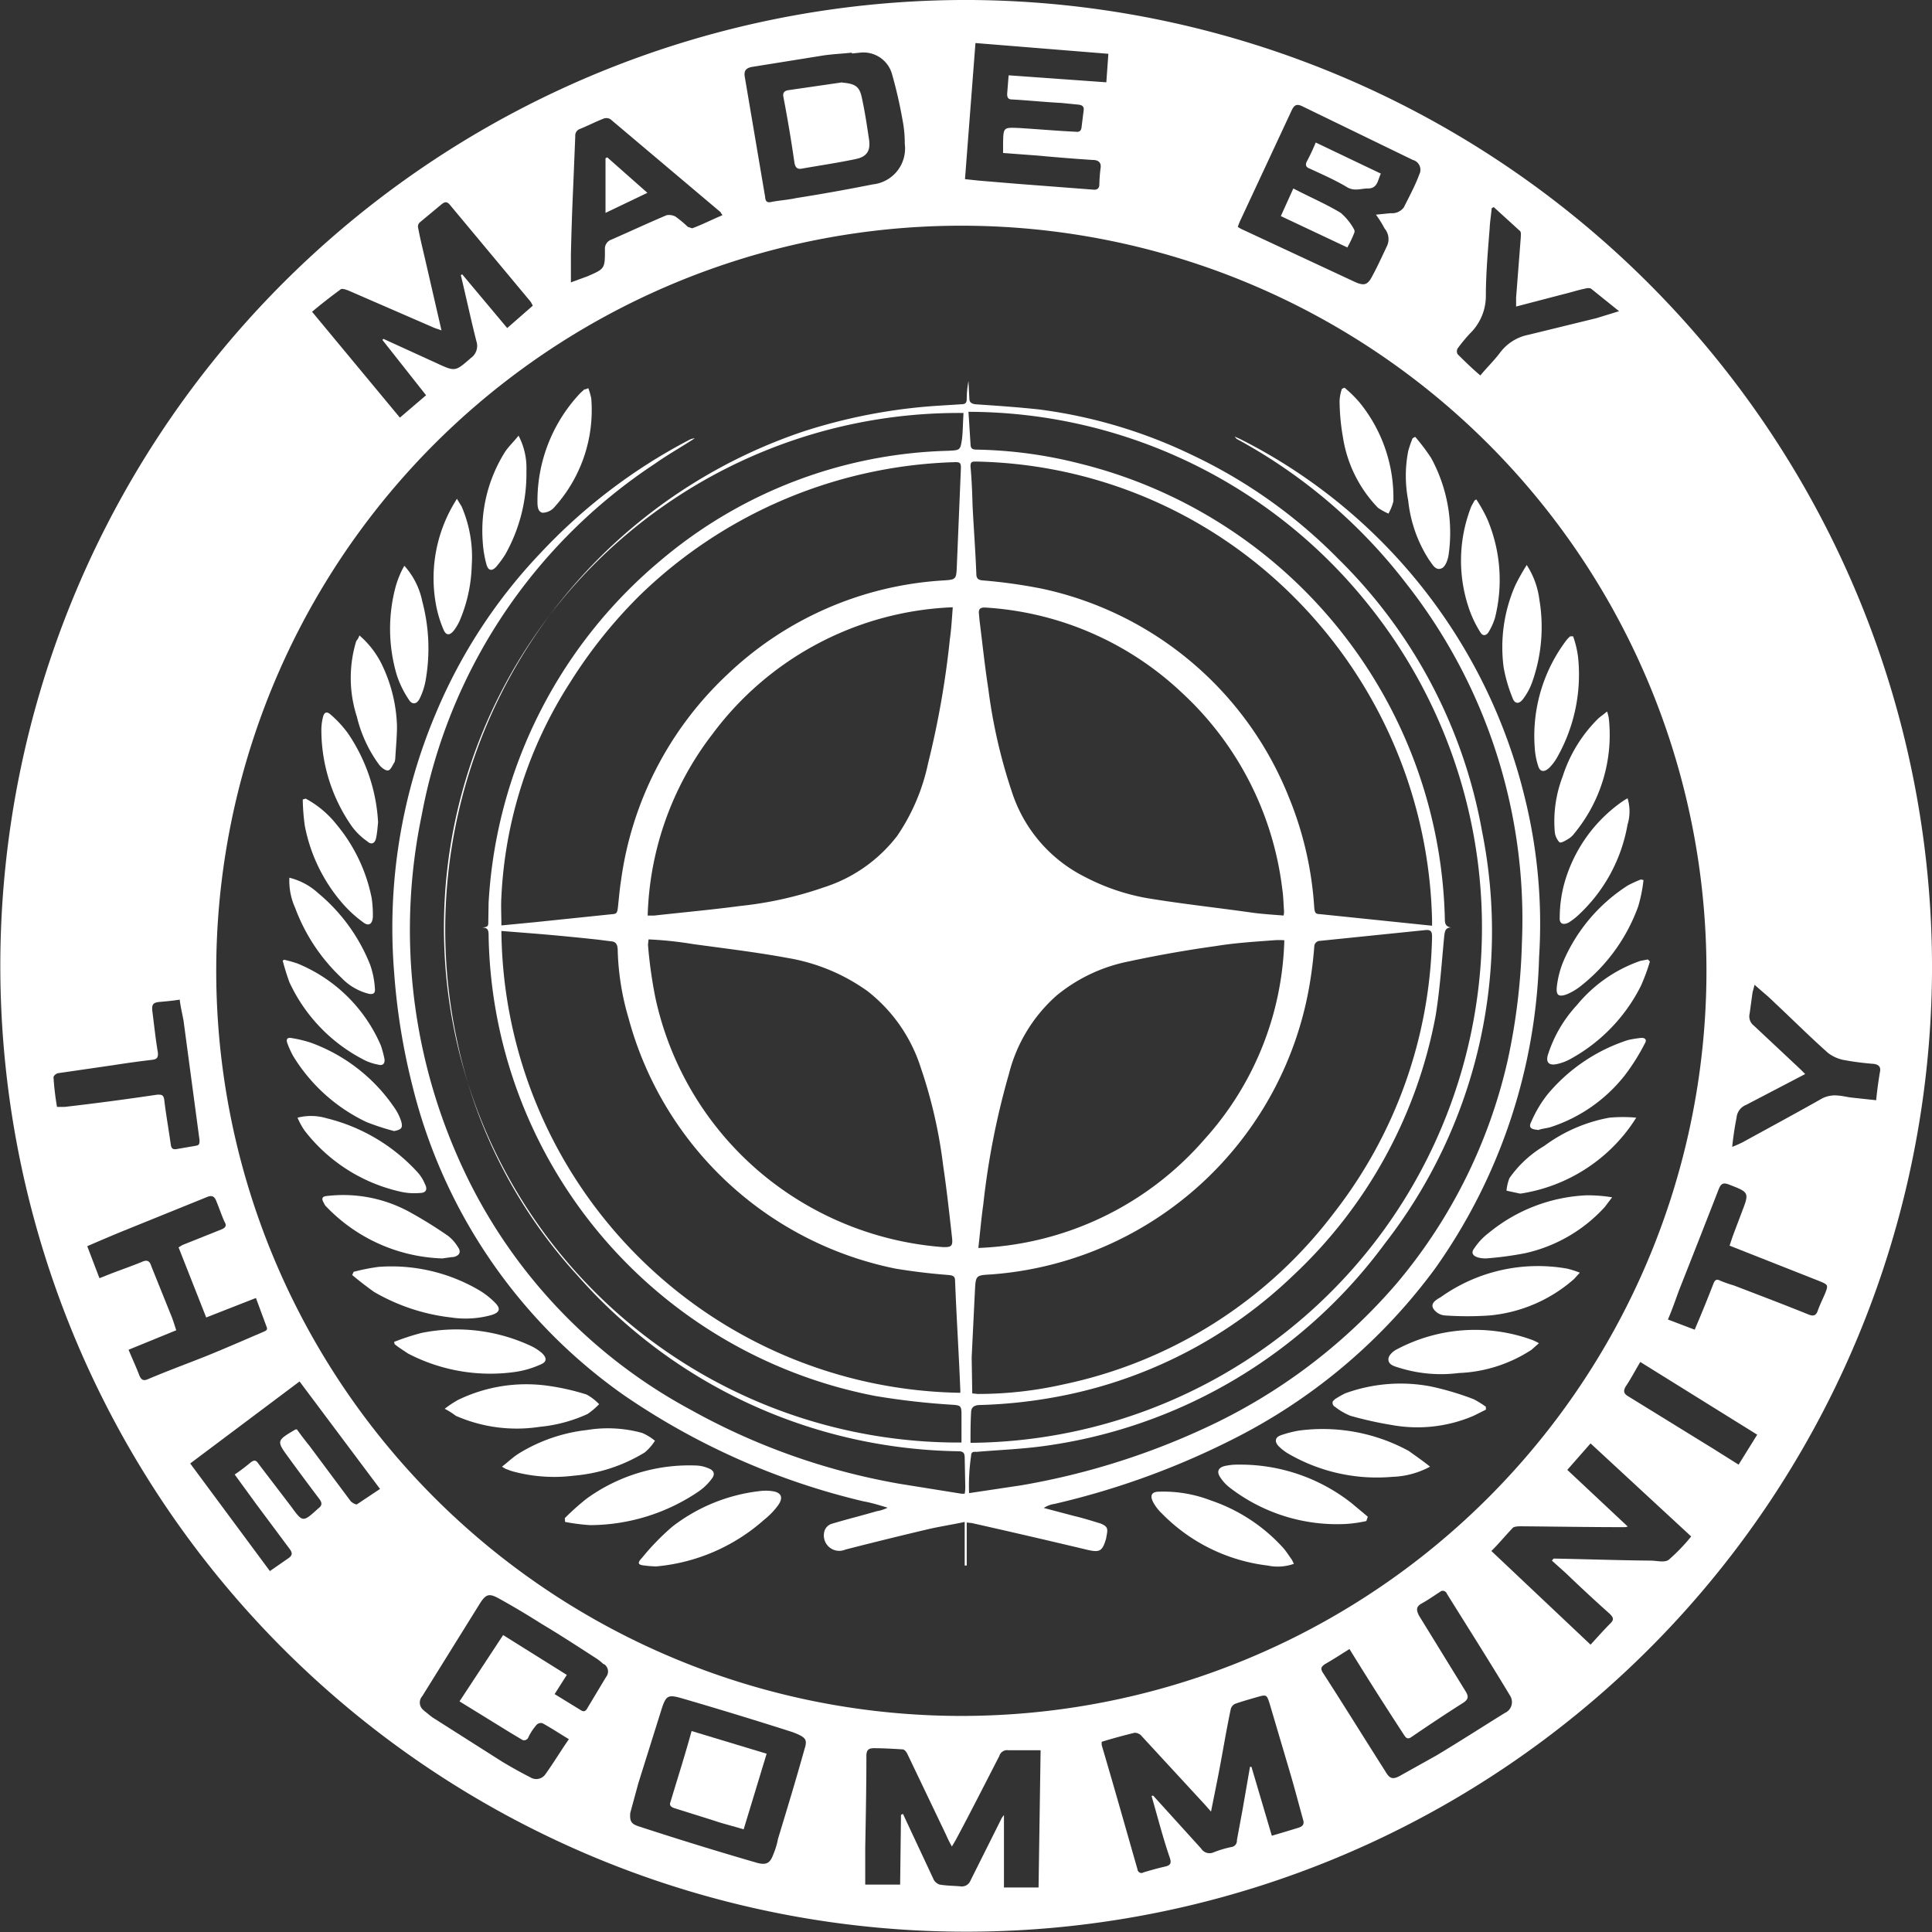<svg xmlns="http://www.w3.org/2000/svg" viewBox="0 0 6.643 6.643">
	<rect x="0" y="0" width="6.643" height="6.643" fill="#333333" stroke="none"/>
	<title>
		Asset 3
	</title>
	<path fill="#fff" d="M6.643 3.348A3.321 3.321 0 113.339 0a3.327 3.327 0 013.304 3.348zM3.323 5.9a2.562 2.562 0 10-.035 0zm-.225.34l.007-.003.011.024.095.203a.037.037 0 00.02.016c.024.004.048.004.071.006a.032.032 0 00.035-.02l.104-.208a.064.064 0 01.011-.017v.249h.119l.007-.472h-.111a.028.028 0 00-.031.02c-.05.097-.099.194-.15.289l-.013.022a.41.41 0 01-.02-.04l-.132-.276c-.003-.007-.01-.018-.018-.018-.033-.002-.066-.004-.098-.004-.017 0-.026.005-.026.026 0 .106-.002.21-.004.316v.127h.12l.003-.24zM1.584.947l.005-.004.155.185.088-.077-.007-.013-.28-.336C1.536.693 1.53.694 1.52.701l-.077.064a.02.02 0 00-.005.02c.007.037.016.073.025.112l.055.239c-.013-.005-.022-.007-.03-.011l-.29-.126C1.19.996 1.174.99 1.17.996a1.786 1.786 0 00-.097.076l.302.364.09-.077-.15-.19.003-.004.184.084c.064.03.064.028.117-.018a.051.051 0 00.019-.058c-.019-.075-.035-.15-.053-.225zM3.96 6.175l.005-.001.165.182a.034.034 0 00.043.013.38.38 0 01.06-.018.022.022 0 00.02-.024l.02-.108.025-.144h.005l.07.237a5.605 5.605 0 00.09-.027c.017-.005.023-.013.017-.03-.016-.058-.03-.112-.047-.169l-.068-.23c-.009-.027-.01-.03-.038-.022s-.053.015-.079.024a.027.027 0 00-.016.018c-.017.08-.03.163-.046.243l-.022.11-.023-.026-.214-.232a.032.032 0 00-.026-.013 2.044 2.044 0 00-.113.031V6c.042.142.082.284.123.427a.014.014 0 00.016.013l.005-.002a1.09 1.09 0 01.074-.02c.018-.004.023-.011.016-.031-.024-.07-.042-.141-.062-.21zM4.732.738l.05-.005a.05.05 0 00.045-.02C4.846.675 4.866.638 4.88.6a.035.035 0 00-.022-.05L4.477.365C4.458.356 4.45.362 4.442.378l-.18.386-.006.016a.108.108 0 00.02.011L4.66.97c.03.013.042.01.057-.018.018-.033.035-.07.051-.104a.056.056 0 00-.007-.062.373.373 0 00-.03-.048zM2.167 6.234c-.002.03.004.038.033.047a12.328 12.328 0 00.406.125c.03.007.042 0 .053-.03a.255.255 0 00.016-.053c.031-.102.062-.204.091-.308.01-.031.006-.039-.025-.053l-.015-.006a15.296 15.296 0 00-.383-.117c-.046-.013-.053-.009-.068.037l-.08.255-.028.103zm.762-6.05V.181c-.035.004-.071.005-.106.011L2.586.23c-.021.004-.029.013-.025.035l.07.413c.001.016.008.02.023.016.027-.005.057-.007.084-.013a6.54 6.54 0 00.263-.047.124.124 0 00.11-.139.423.423 0 00-.008-.084 1.544 1.544 0 00-.035-.153.102.102 0 00-.11-.077l-.03.003zm2.54 5.471c.024-.026.046-.051.068-.073.013-.013.011-.02-.002-.033a5.375 5.375 0 01-.15-.139l-.049-.044.006-.007c.111.002.222.006.334.007.02 0 .047.008.062-.003a.642.642 0 00.077-.08l-.346-.32-.08.091.208.195-.009.002c-.119 0-.237-.002-.356-.003-.009 0-.024 0-.03.005-.025.026-.047.053-.074.08l.341.322zm-2-5.396l.335.024.007-.098-.457-.037-.036.468.047.005.132.011.261.02c.015.002.022-.005.022-.018A.522.522 0 013.784.58c.004-.021-.007-.03-.027-.03a6.567 6.567 0 01-.188-.015l-.12-.009V.493C3.45.438 3.45.438 3.502.44c.066.004.132.01.197.013.013.002.019-.004.02-.017L3.726.38C3.728.367 3.722.362 3.71.36L3.65.354C3.592.351 3.535.345 3.48.342c-.013 0-.017-.006-.017-.019L3.468.26zM1.907 5.825l.088.054c.009.006.016.008.023-.003l.066-.11a.03.03 0 00-.007-.044h-.002a.192.192 0 00-.022-.018c-.062-.04-.126-.082-.19-.12q-.074-.047-.148-.088c-.033-.018-.044-.015-.064.016l-.199.32a.033.033 0 00.004.048l.003.003c.011.008.02.017.031.024l.236.15q.05.03.099.055a.038.038 0 00.05-.011c.028-.039.052-.079.081-.121-.033-.02-.06-.038-.091-.055a.021.021 0 00-.022.008.187.187 0 00-.026.04.016.016 0 01-.02.01l-.005-.003-.04-.024-.172-.106.15-.228.219.137-.042.066zm-.6-.705l-.277-.37-.376.282.274.37.062-.043c.015-.01.017-.018.006-.033l-.114-.153-.075-.103a.663.663 0 00.053-.04c.017-.014.022-.007.031.006l.11.144c.04.055.04.055.093.007.013-.01.015-.018.004-.033a9.477 9.477 0 01-.104-.14c-.044-.06-.044-.06.022-.099h.005a1.094 1.094 0 00.042.055l.143.192c.005.005.018.013.022.01l.078-.052zm-.693-.831l.013-.008.135-.054c.014-.006.018-.013.01-.026-.01-.022-.017-.044-.027-.068-.007-.02-.016-.025-.036-.016l-.289.117a5.893 5.893 0 00-.12.051l.042.11.025-.01c.04-.016.082-.03.123-.047.016-.007.025-.002.03.015l.066.164c.008.018.013.036.02.057l-.164.067c.013.031.026.059.037.088.007.016.014.02.03.013.066-.028.134-.053.202-.08.064-.026.128-.054.191-.081.008-.004.02-.006.015-.018l-.037-.1-.171.067-.095-.241zM4.64 5.67c-.03.019-.058.037-.086.053-.01.008-.014.013-.007.026.073.113.144.228.216.341.016.028.027.03.056.013l.12-.067c.08-.048.156-.097.235-.146a.041.041 0 00.018-.06c-.071-.118-.144-.233-.217-.35a.015.015 0 00-.02-.009l-.006.004c-.02.013-.04.027-.06.038s-.02.022-.01.042l.16.26c.01.016.012.027-.008.04-.06.038-.12.078-.18.119-.012.007-.017.001-.023-.008a14.122 14.122 0 01-.11-.171 17.097 17.097 0 01-.078-.125zM2.484.74L2.477.729 2.099.41a.027.027 0 00-.024-.002c-.028.011-.053.024-.08.035a.024.024 0 00-.017.025L1.971.64a9.76 9.76 0 00-.008.236v.095L2.02.95c.06-.026.06-.026.06-.092a.033.033 0 01.022-.034c.064-.028.126-.057.19-.084a.046.046 0 01.031.005.386.386 0 01.042.035l.015.005c.033-.012.066-.029.104-.045zm3.463 3.543l.011-.033.031-.082c.026-.068.026-.068-.044-.095-.018-.007-.027-.005-.035.015a68.668 68.668 0 01-.137.349c-.012.033-.023.065-.038.1l.092.035a4.79 4.79 0 00.064-.157c.005-.013.01-.019.025-.011a.459.459 0 00.046.016c.086.033.173.066.257.1.015.006.024.004.03-.01.007-.02.016-.039.025-.059.013-.033.013-.033-.018-.046l-.309-.122zM.619 3.437c-.025.004-.047.006-.07.008s-.028.009-.025.033c.006.047.011.095.019.142.001.017-.004.022-.019.024a3.333 3.333 0 00-.131.018L.2 3.69c-.007.001-.016.009-.016.014a.92.92 0 00.012.102h.026a9.467 9.467 0 00.318-.042c.018-.001.023.002.025.02.006.05.015.1.022.15.002.015.007.019.02.017l.064-.011c.015-.002.015-.007.015-.02l-.055-.411c-.004-.022-.01-.046-.013-.071zM5.567 1.07L5.47.992a.031.031 0 00-.018 0c-.025.005-.053.014-.078.02l-.161.042v-.031l.016-.206c0-.008.002-.019-.003-.023l-.09-.082-.007.004c-.002.024-.006.046-.007.07-.006.076-.013.155-.013.231a.18.18 0 01-.055.13.57.57 0 00-.042.051.02.02 0 000 .02c.026.026.051.05.078.073.024-.029.046-.05.066-.076a.161.161 0 01.1-.064l.233-.057.078-.024zm.39 2.873a.392.392 0 00.036-.016c.091-.05.182-.099.272-.15a.096.096 0 01.055-.01c.016.001.03.005.047.007l.084.009a1.386 1.386 0 01.013-.097c.004-.018-.005-.026-.022-.028a.987.987 0 01-.106-.014.131.131 0 01-.051-.024c-.064-.057-.124-.117-.186-.175-.02-.02-.042-.037-.066-.059l-.007.026-.01.073a.04.04 0 00.015.042l.16.15.016.016-.203.106a.052.052 0 00-.033.044 1.128 1.128 0 00-.015.1zm-.317.74c-.018.03-.033.059-.05.084-.01.017-.006.026.01.035l.292.18.086.054.064-.103-.402-.25z"/>
	<path fill="#fff" d="M3.332 5.134l.18-.027a2.503 2.503 0 00.625-.194 1.938 1.938 0 00.667-.502 1.81 1.81 0 00.38-.765 2.158 2.158 0 00.049-.406 1.867 1.867 0 00-.395-1.23 1.842 1.842 0 00-.566-.49l-.02-.011-.007-.008.018.008a1.874 1.874 0 01.979 1.23 1.808 1.808 0 01.05.552 1.94 1.94 0 01-.357 1.07 1.95 1.95 0 01-.677.578 2.708 2.708 0 01-.632.232.09.09 0 00-.037.014l.106.028c.03.007.058.016.088.025.025.01.027.017.022.042l-.002.011c-.013.044-.022.048-.068.037a31.484 31.484 0 00-.393-.091l-.018-.002v.148h-.007v-.15c-.046.01-.088.016-.13.026a15.19 15.19 0 00-.28.069.053.053 0 01-.072-.064.038.038 0 01.023-.024c.053-.016.106-.029.157-.044a.124.124 0 00.037-.012c-.027-.008-.055-.017-.084-.022a2.45 2.45 0 01-.826-.367 1.837 1.837 0 01-.723-1.058 2.241 2.241 0 01-.064-.396 1.895 1.895 0 01.146-.894 1.814 1.814 0 01.358-.546 1.911 1.911 0 01.508-.387.052.052 0 01.022-.007c-.046.03-.091.055-.135.086a1.854 1.854 0 00-.804 1.21 1.935 1.935 0 00.124 1.175 1.81 1.81 0 00.802.87 2.276 2.276 0 00.718.254l.212.034h.011a.121.121 0 00.002-.025l-.002-.099c0-.017-.006-.022-.022-.022a1.777 1.777 0 01-1.31-.605 1.715 1.715 0 01-.414-.81 1.807 1.807 0 011.193-2.092 1.896 1.896 0 01.462-.088l.08-.005c.013 0 .018-.005.018-.018a.342.342 0 01.006-.062l.003.06c0 .014.008.018.02.02.074.005.148.01.221.018a1.715 1.715 0 01.526.157 1.76 1.76 0 01.501.356 1.744 1.744 0 01.495.938 1.747 1.747 0 01-.333 1.415 1.748 1.748 0 01-1.188.7c-.072.009-.145.012-.216.018-.01 0-.02-.002-.02.014a.719.719 0 00-.007.128zm.01-.343l.02.002a1.332 1.332 0 00.295-.033 1.569 1.569 0 00.93-.59 1.595 1.595 0 00.337-.948c0-.018-.003-.026-.023-.024l-.362.037a.02.02 0 00-.02.02 1.44 1.44 0 01-.015.124 1.2 1.2 0 01-1.096 1.003c-.054.003-.053.003-.056.06l-.011.225.002.124zm1.582-1.607v-.02a1.621 1.621 0 00-.57-1.199 1.585 1.585 0 00-1-.378c-.013 0-.017.002-.017.017.004.043.006.09.007.133.004.079.01.157.013.236 0 .02.011.022.026.023a1.798 1.798 0 01.199.028 1.18 1.18 0 01.85.718 1.195 1.195 0 01.087.381c.002.013.003.02.018.02l.387.04zm-3.2-.002l.114-.011.27-.028c.013-.001.014-.007.016-.018.004-.033.006-.064.011-.095a1.19 1.19 0 01.364-.709 1.178 1.178 0 01.741-.325c.048-.003.048-.003.05-.05l.014-.337c0-.015-.002-.02-.018-.02a1.622 1.622 0 00-1.085.457 1.663 1.663 0 00-.241.301 1.492 1.492 0 00-.236.736c-.002.033 0 .064 0 .099zm1.578 1.607V4.78c-.005-.124-.013-.248-.018-.374 0-.017-.005-.02-.022-.022a2.061 2.061 0 01-.183-.022 1.196 1.196 0 01-.918-.862.902.902 0 01-.037-.23c0-.015-.002-.031-.02-.033l-.047-.006a8.719 8.719 0 00-.207-.02l-.126-.01a1.603 1.603 0 001.578 1.588zm.035.172A1.772 1.772 0 004.7 2.073a1.763 1.763 0 00-1.37-.657l.007.11c0 .017.007.02.022.02a1.534 1.534 0 01.354.048 1.652 1.652 0 011.255 1.568c0 .016.005.025.022.027-.02 0-.022.013-.024.028-.009.093-.015.186-.03.277a1.632 1.632 0 01-.49.892 1.59 1.59 0 01-.773.409 1.698 1.698 0 01-.303.036c-.018 0-.031.006-.031.026-.002.034-.002.067-.002.104zm.027-.67a1.085 1.085 0 00.777-.373 1.062 1.062 0 00.275-.685.242.242 0 00-.036 0c-.066.005-.133.009-.2.02a4.138 4.138 0 00-.3.053.561.561 0 00-.247.117.534.534 0 00-.164.27 2.655 2.655 0 00-.088.448c-.007.049-.011.096-.017.15zm1.049-1.142a.05.05 0 00.002-.017c-.002-.025-.002-.049-.006-.075a1.097 1.097 0 00-.345-.675 1.079 1.079 0 00-.676-.293c-.018-.001-.024.006-.022.022l.002.022c.01.079.018.157.03.234a1.85 1.85 0 00.082.358.498.498 0 00.25.29.74.74 0 00.213.073c.121.02.242.033.362.05.037.005.071.007.108.01zM2.23 3.23l-.002.018a1.545 1.545 0 00.026.185 1.087 1.087 0 00.402.632 1.103 1.103 0 00.586.223c.031.001.035-.004.031-.037-.009-.08-.018-.163-.03-.243a1.667 1.667 0 00-.078-.34.542.542 0 00-.182-.26.658.658 0 00-.274-.114c-.108-.02-.218-.033-.327-.048a1.282 1.282 0 00-.152-.016zm1.047-1.142a1.082 1.082 0 00-.828.437 1.07 1.07 0 00-.222.623h.023c.099-.011.198-.02.296-.033a1.278 1.278 0 00.287-.064.515.515 0 00.252-.177.696.696 0 00.106-.249 3.079 3.079 0 00.075-.427c.005-.035.007-.07.01-.11zm.029 2.872v-.097c0-.03-.004-.031-.033-.033a2.515 2.515 0 01-.263-.03 1.64 1.64 0 01-1.33-1.585c0-.016-.003-.027-.023-.025.022-.004.022-.004.022-.024l.001-.062a1.654 1.654 0 01.588-1.174 1.594 1.594 0 01.992-.38c.042-.002.042-.002.048-.042.003-.03.003-.059.005-.088a1.77 1.77 0 00-.033 3.54z"/>
	<path fill="#fff" d="M2.256 5.386a.378.378 0 01-.039-.003c-.023-.002-.027-.008-.01-.026a.842.842 0 01.105-.108.602.602 0 01.3-.122.161.161 0 01.042 0c.033.004.04.022.022.048a.251.251 0 01-.048.05.645.645 0 01-.372.161zm2.193-.009a.166.166 0 01-.09.006.61.61 0 01-.365-.18.152.152 0 01-.029-.038c-.012-.023-.005-.036.02-.036a.453.453 0 01.178.03.591.591 0 01.248.162c.011.012.02.027.031.042l.007.014zM1.942 5.22a.861.861 0 01.075-.067.602.602 0 01.376-.114.118.118 0 01.044.01c.018.007.023.02.01.036a.19.19 0 01-.043.042.668.668 0 01-.375.117.688.688 0 01-.086-.011l-.001-.013zm2.756.01a.457.457 0 01-.07.01.604.604 0 01-.401-.126.141.141 0 01-.031-.034c-.013-.019-.008-.033.014-.039a.2.2 0 01.048-.005.618.618 0 01.39.133l.055.046zm.219-.187a.292.292 0 01-.13.035.606.606 0 01-.356-.079.163.163 0 01-.035-.027c-.014-.015-.012-.03.008-.037a.39.39 0 01.062-.016.618.618 0 01.378.07c.025.018.051.036.073.054zm-3.191 0c.022-.017.038-.033.059-.046a.567.567 0 01.233-.08.444.444 0 01.19.01.178.178 0 01.044.027.177.177 0 01-.035.04.555.555 0 01-.244.08.541.541 0 01-.203-.013.16.16 0 01-.027-.009c-.002 0-.006-.002-.017-.009zm3.385-.197l-.044.022a.49.49 0 01-.28.032 1.27 1.27 0 01-.144-.032.224.224 0 01-.053-.031.015.015 0 01-.007-.019l.007-.007a.339.339 0 01.035-.02.556.556 0 01.294-.024.988.988 0 01.148.044.32.32 0 01.042.026v.009zm-3.582-.002a.368.368 0 01.045-.03.537.537 0 01.311-.049.805.805 0 01.132.03.184.184 0 01.043.033.238.238 0 01-.04.034.51.51 0 01-.164.044.521.521 0 01-.289-.038.234.234 0 00-.038-.024zm-.174-.23a.828.828 0 01.095-.031.606.606 0 01.38.047.172.172 0 01.033.022c.018.017.018.031-.005.04a.324.324 0 01-.092.026.612.612 0 01-.363-.064l-.033-.022-.013-.01-.002-.008zm3.936.005l-.025.022a.49.49 0 01-.25.08.483.483 0 01-.205-.018c-.016-.005-.038-.01-.037-.03 0-.013.017-.028.03-.034a.574.574 0 01.458-.034.146.146 0 01.03.014zm.141-.243l-.02.022a.51.51 0 01-.289.125 1.102 1.102 0 01-.155 0 .052.052 0 01-.04-.024c-.01-.018.01-.03.026-.039a.576.576 0 01.434-.098.308.308 0 01.044.014zm-4.216-.003a.71.71 0 01.086-.017.596.596 0 01.35.083.276.276 0 01.05.04c.02.02.017.033-.01.042a.332.332 0 01-.141.009.678.678 0 01-.265-.088 1.174 1.174 0 01-.075-.058zm.305-.046a.578.578 0 01-.398-.177.033.033 0 01-.009-.013c-.01-.016-.007-.024.013-.025a.475.475 0 01.277.053 1.502 1.502 0 01.136.084.138.138 0 01.034.038c.013.018.006.03-.014.035l-.011.001-.028.004zm4.022-.21l-.025.033a.523.523 0 01-.274.159 1.143 1.143 0 01-.135.018.108.108 0 01-.026-.003c-.02-.006-.026-.017-.013-.033a.211.211 0 01.048-.051.569.569 0 01.336-.13.507.507 0 01.09.007zm.083-.274a.553.553 0 01-.039.055.572.572 0 01-.358.206h-.003l-.046-.01a.158.158 0 01.01-.043.385.385 0 01.12-.111.537.537 0 01.224-.097.51.51 0 01.092 0zm-4.603 0a.188.188 0 01.1.002.625.625 0 01.313.186.136.136 0 01.025.04c.01.019.004.031-.018.031a.212.212 0 01-.068-.005.574.574 0 01-.328-.21.248.248 0 01-.024-.044zm4.265.042c-.026-.002-.033-.009-.022-.03a.418.418 0 01.055-.092.6.6 0 01.277-.187.406.406 0 01.042-.007c.017-.002.024.006.015.02a.715.715 0 01-.068.108.534.534 0 01-.257.179c-.015.004-.03.005-.042.01zm-3.933.004a.828.828 0 01-.095-.031.593.593 0 01-.252-.227.32.32 0 01-.02-.044c-.005-.014 0-.02.013-.018a.426.426 0 01.07.017.592.592 0 01.29.23.182.182 0 01.018.038c.007.024.002.03-.024.035zm4.318-.583a.658.658 0 01-.031.084.586.586 0 01-.24.25.171.171 0 01-.05.019c-.026.005-.037-.006-.03-.031a.453.453 0 01.1-.172.49.49 0 01.218-.152l.026-.005.007.007zM.977 3.3a.428.428 0 01.046.013.531.531 0 01.287.283.428.428 0 01.012.045c.002.015-.005.024-.02.02a.19.19 0 01-.045-.014.568.568 0 01-.262-.27.85.85 0 01-.023-.074zm.018-.282a.226.226 0 01.099.053.614.614 0 01.179.247.3.3 0 01.016.08c.002.017-.005.022-.021.019a.195.195 0 01-.094-.055.632.632 0 01-.159-.24.226.226 0 01-.02-.104zm4.656.008a.52.52 0 01-.018.09.613.613 0 01-.196.273.205.205 0 01-.05.03c-.028.01-.037.003-.034-.026a.321.321 0 01.024-.091.583.583 0 01.221-.258.466.466 0 01.044-.02zm-4.6-.28a.34.34 0 01.107.09.567.567 0 01.12.252.397.397 0 01.004.066c-.002.023-.014.033-.035.016a.428.428 0 01-.073-.068.57.57 0 01-.126-.263.737.737 0 01-.007-.09l.01-.003zm4.545-.002a.156.156 0 010 .092.553.553 0 01-.175.316.26.26 0 01-.027.02c-.02.01-.033.004-.031-.018a.452.452 0 01.014-.11.511.511 0 01.194-.283.211.211 0 01.025-.016zm-.07-.297a.134.134 0 01.006.025.532.532 0 01-.12.395.07.07 0 01-.017.016c-.01.006-.027.017-.033.013a.062.062 0 01-.016-.035.43.43 0 01.027-.191.489.489 0 01.121-.198c.007-.007.018-.014.031-.025zM1.3 2.828c-.002.018-.003.036-.007.054s-.016.024-.03.011a.226.226 0 01-.052-.05.579.579 0 01-.106-.331.18.18 0 01.005-.044c.004-.019.013-.024.028-.01a.38.38 0 01.058.063.6.6 0 01.104.306zm-.064-.643a.314.314 0 01.079.104.52.52 0 01.05.208c0 .038-.004.075-.006.113l-.002.01c-.007.01-.013.027-.022.029s-.024-.01-.031-.019a.46.46 0 01-.077-.166.433.433 0 01-.002-.26.052.052 0 00.011-.02zm4.013-.243a.283.283 0 01.044.12.566.566 0 01-.026.287.216.216 0 01-.029.053c-.014.02-.03.02-.038-.004a.52.52 0 01-.03-.104.53.53 0 01.04-.281.714.714 0 01.04-.071zm.16.246a.34.34 0 01.017.071.577.577 0 01-.073.347.164.164 0 01-.027.035c-.017.015-.031.013-.037-.007a.248.248 0 01-.012-.064.545.545 0 01.11-.37.084.084 0 01.012-.012zM1.39 1.945a.26.26 0 01.062.123.63.63 0 01.011.274.234.234 0 01-.02.06c-.01.02-.026.022-.037.004a.34.34 0 01-.042-.086.558.558 0 01-.003-.305.33.33 0 01.014-.039.237.237 0 01.015-.03zm3.686-.228a.494.494 0 01.038.068.535.535 0 01.026.341.224.224 0 01-.022.048c-.008.012-.02.014-.028 0a.39.39 0 01-.036-.073.509.509 0 01.005-.36l.011-.02.006-.004zm-.21-.215a.691.691 0 01.055.073.537.537 0 01.06.332c-.002.016-.011.042-.024.047-.022.01-.033-.016-.044-.03a.465.465 0 01-.071-.203.443.443 0 010-.17.41.41 0 01.015-.044zm-3.295.213l.016.026a.437.437 0 01.035.204.517.517 0 01-.038.181.172.172 0 01-.022.04c-.015.02-.028.02-.037-.001a.404.404 0 01-.027-.092.503.503 0 01.064-.343zm.212-.217a.24.24 0 01.027.122.564.564 0 01-.073.287.356.356 0 01-.031.042c-.015.016-.027.013-.033-.007a.375.375 0 01-.013-.077.509.509 0 01.077-.312c.013-.019.03-.035.046-.055zm2.84-.165a.432.432 0 01.051.05.518.518 0 01.117.341.167.167 0 01-.017.042.234.234 0 01-.036-.02.447.447 0 01-.12-.24.756.756 0 01-.012-.129.155.155 0 01.008-.04zm-2.6.002a.243.243 0 01.01.035.498.498 0 01-.126.373.055.055 0 01-.042.02c-.018-.004-.017-.028-.017-.044a.539.539 0 01.147-.367l.014-.013c.006 0 .011-.004.015-.004zm2.61-.484L4.404.743l.043-.095c.057.03.112.053.163.084a.2.2 0 01.046.057.015.015 0 010 .013.399.399 0 01-.024.05zm.115-.254c-.011.022-.011.051-.044.051-.024 0-.045.01-.07-.003C4.593.62 4.547.6 4.504.58 4.49.575 4.487.567 4.494.554a.68.68 0 00.03-.064zM2.636 6.03l-.079.26c-.036-.011-.07-.019-.102-.03l-.137-.043c-.011-.004-.017-.01-.013-.02.024-.08.05-.161.073-.245zm.26-5.746c.045.004.06.013.068.055.01.046.017.093.024.14.006.039-.007.06-.046.068-.062.013-.124.022-.186.033-.013.002-.02-.002-.024-.018a4.929 4.929 0 00-.038-.227C2.69.318 2.698.312 2.711.31l.186-.027zm-.814.448V.544l.006-.003.138.122z"/>
</svg>
